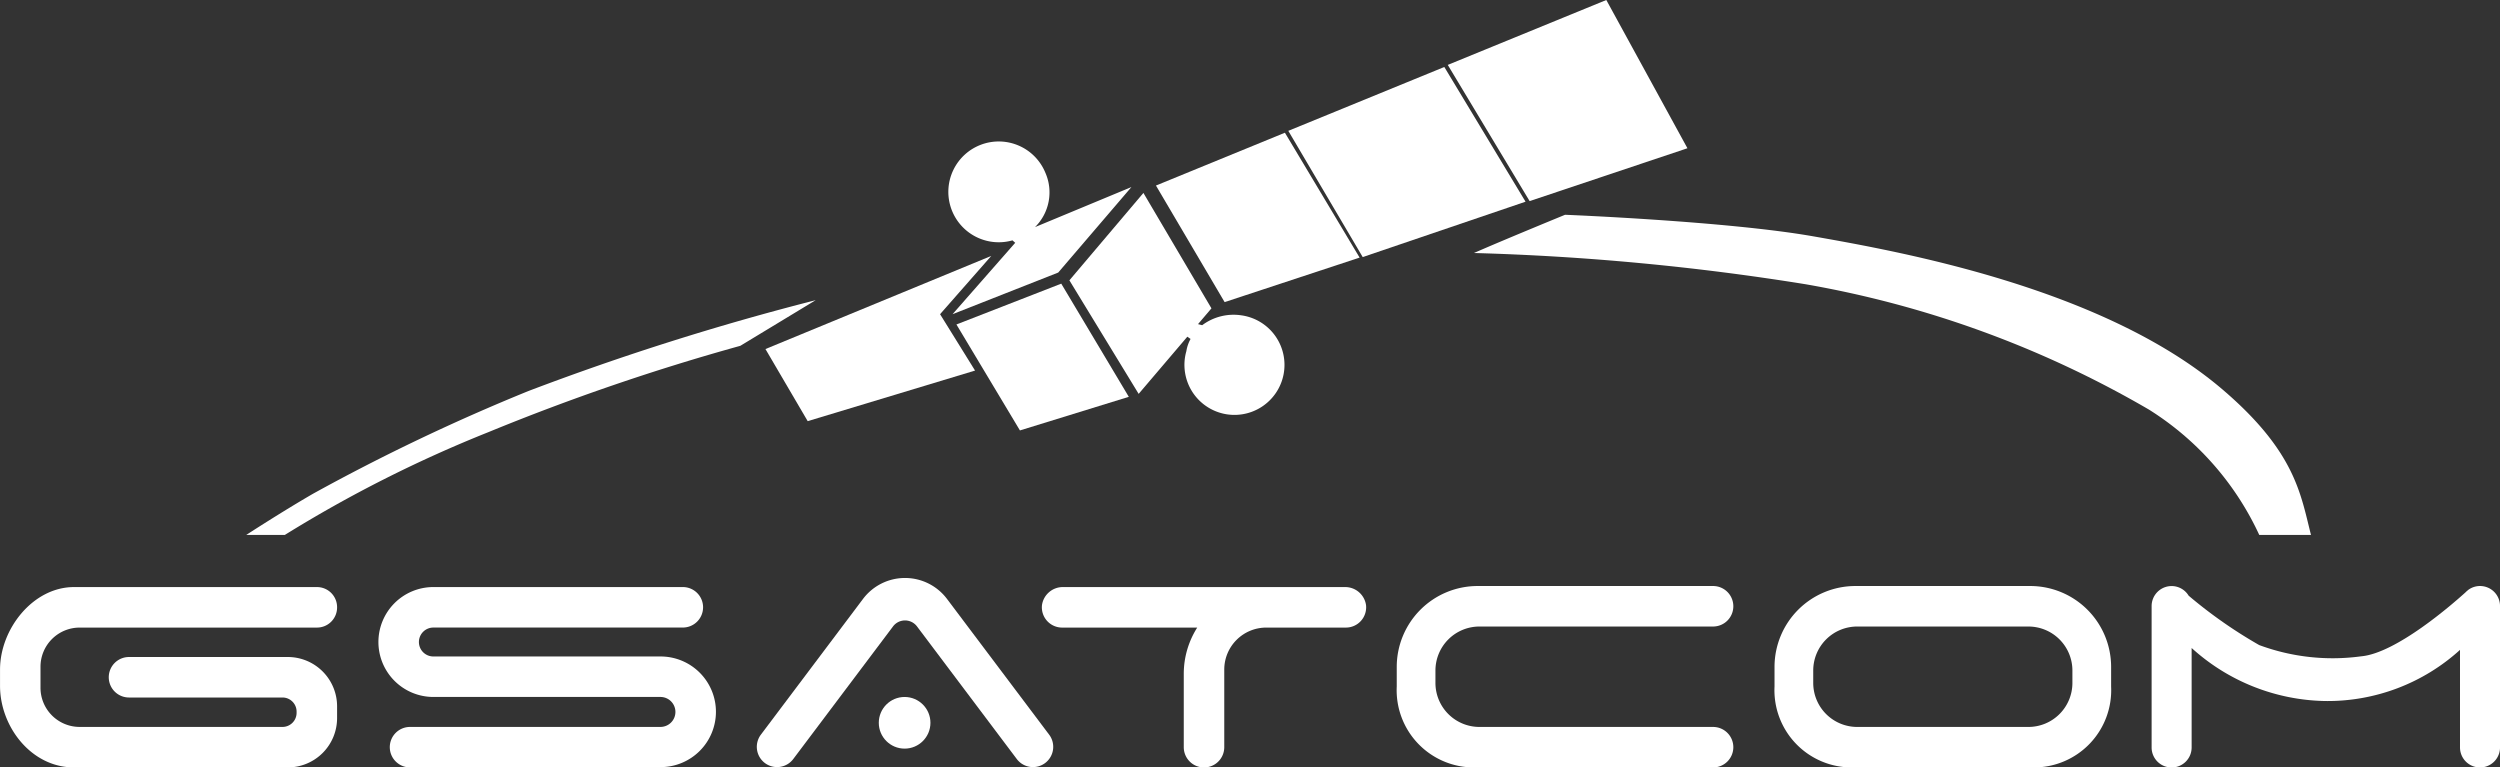 <svg xmlns="http://www.w3.org/2000/svg" width="155.569" height="47.757" viewBox="0 0 155.569 47.757">
  <rect x="0" y="0" width="155.569" height="47.757" fill="#333333" stroke="none"/>
  <g id="Grupo_192" data-name="Grupo 192" transform="translate(-663.144 0)">
    <g id="Grupo_101" data-name="Grupo 101" transform="translate(663.144 35.966)">
      <path id="Trazado_267" data-name="Trazado 267" d="M2318.666,1515.536h0a1.26,1.26,0,0,0-1.26-1.26h-14.65a5.035,5.035,0,0,0-5.035,5.035v1.221a4.805,4.805,0,0,0,4.832,5.034h14.853a1.26,1.26,0,0,0,1.26-1.26h0a1.26,1.26,0,0,0-1.26-1.26h-14.538a2.739,2.739,0,0,1-2.739-2.739v-.772a2.739,2.739,0,0,1,2.739-2.738h14.538A1.26,1.26,0,0,0,2318.666,1515.536Z" transform="translate(-2210.805 -1513.776)" fill="#fff"/>
      <path id="Trazado_268" data-name="Trazado 268" d="M2377.524,1514.276h-10.876a5.035,5.035,0,0,0-5.035,5.035v1.221a4.805,4.805,0,0,0,4.832,5.034h11.282a4.805,4.805,0,0,0,4.832-5.034v-1.221A5.035,5.035,0,0,0,2377.524,1514.276Zm2.626,6.031a2.739,2.739,0,0,1-2.739,2.739h-10.65a2.739,2.739,0,0,1-2.739-2.739v-.772a2.738,2.738,0,0,1,2.739-2.738h10.65a2.739,2.739,0,0,1,2.739,2.738Z" transform="translate(-2251.189 -1513.776)" fill="#fff"/>
      <path id="Trazado_269" data-name="Trazado 269" d="M2256.551,1514.456h-17.517a1.31,1.31,0,0,0-1.326,1.13,1.261,1.261,0,0,0,1.254,1.391h8.407a5.365,5.365,0,0,0-.837,2.878v4.565a1.261,1.261,0,0,0,1.26,1.261h0a1.261,1.261,0,0,0,1.26-1.261v-4.83a2.613,2.613,0,0,1,2.613-2.613h4.957a1.261,1.261,0,0,0,1.253-1.391A1.309,1.309,0,0,0,2256.551,1514.456Z" transform="translate(-2172.869 -1513.89)" fill="#fff"/>
      <g id="Grupo_70" data-name="Grupo 70" transform="translate(47.094 0)">
        <path id="Trazado_270" data-name="Trazado 270" d="M2196.1,1514.221l-6.355,8.446a1.261,1.261,0,0,0,.249,1.765h0a1.261,1.261,0,0,0,1.766-.249l6.208-8.251a.933.933,0,0,1,1.492,0l6.209,8.251a1.26,1.26,0,0,0,1.765.249h0a1.26,1.26,0,0,0,.249-1.765l-6.356-8.446A3.271,3.271,0,0,0,2196.1,1514.221Z" transform="translate(-2189.491 -1512.917)" fill="#fff"/>
        <circle id="Elipse_20" data-name="Elipse 20" cx="1.607" cy="1.607" r="1.607" transform="translate(7.591 7.405)" fill="#fff"/>
      </g>
      <path id="Trazado_271" data-name="Trazado 271" d="M2143.058,1518.775h-14.139a.9.9,0,0,1-.9-.9h0a.9.9,0,0,1,.9-.9h15.523a1.261,1.261,0,0,0,1.26-1.26h0a1.26,1.26,0,0,0-1.26-1.26h-15.523a3.42,3.42,0,0,0-3.42,3.419h0a3.42,3.42,0,0,0,3.42,3.42h14.129a.933.933,0,0,1,.933.933h0a.933.933,0,0,1-.933.932h-15.582a1.259,1.259,0,0,0-1.259,1.26h0a1.259,1.259,0,0,0,1.261,1.259l15.594-.018a3.444,3.444,0,0,0,3.44-3.443h0A3.444,3.444,0,0,0,2143.058,1518.775Z" transform="translate(-2101.951 -1513.89)" fill="#fff"/>
      <path id="Trazado_272" data-name="Trazado 272" d="M2064.018,1520.721v-1.307a2.437,2.437,0,0,1,2.437-2.437h14.769a1.251,1.251,0,0,0,1.25-1.251v-.019a1.251,1.251,0,0,0-1.25-1.251H2066.1c-2.542,0-4.6,2.6-4.6,5.137v1.008c0,2.542,1.943,5.078,4.6,5.078h13.305a3.069,3.069,0,0,0,3.069-3.069v-.733a3.068,3.068,0,0,0-3.069-3.069h-9.879a1.26,1.26,0,0,0-1.26,1.26h0a1.26,1.26,0,0,0,1.26,1.26h9.55a.878.878,0,0,1,.878.878v.075a.878.878,0,0,1-.878.878h-12.621A2.438,2.438,0,0,1,2064.018,1520.721Z" transform="translate(-2061.498 -1513.89)" fill="#fff"/>
      <path id="Trazado_273" data-name="Trazado 273" d="M2445.825,1514.276a1.233,1.233,0,0,0-.75.257v0l-.038.036a1.161,1.161,0,0,0-.118.107c-.768.694-4.293,3.783-6.489,3.975a13.136,13.136,0,0,1-6.344-.7,29.153,29.153,0,0,1-4.389-3.072,1.24,1.24,0,0,0-1.06-.6h0a1.245,1.245,0,0,0-1.245,1.245v8.8a1.245,1.245,0,0,0,1.245,1.245h0a1.245,1.245,0,0,0,1.245-1.245v-6.191a12.678,12.678,0,0,0,8.3,3.3,12.253,12.253,0,0,0,8.4-3.182v6.071a1.245,1.245,0,1,0,2.49,0v-8.8A1.245,1.245,0,0,0,2445.825,1514.276Z" transform="translate(-2291.502 -1513.776)" fill="#fff"/>
    </g>
    <g id="Grupo_100" data-name="Grupo 100" transform="translate(678.472)">
      <g id="Grupo_69" data-name="Grupo 69" transform="translate(32.301)">
        <path id="Trazado_260" data-name="Trazado 260" d="M2229.773,1463.14l-6.523,2.54,3.952,6.594,6.775-2.091Z" transform="translate(-2211.363 -1445.489)" fill="#fff"/>
        <path id="Trazado_261" data-name="Trazado 261" d="M2265.013,1437.613l4.648,7.771-8.4,2.77-4.273-7.254Z" transform="translate(-2232.685 -1429.354)" fill="#fff"/>
        <path id="Trazado_262" data-name="Trazado 262" d="M2289.088,1426.493l5.055,8.383-10.133,3.446-4.63-7.855Z" transform="translate(-2246.841 -1422.325)" fill="#fff"/>
        <path id="Trazado_263" data-name="Trazado 263" d="M2316.215,1415.166l5.048,9.225-9.82,3.289-5.094-8.475Z" transform="translate(-2263.887 -1415.166)" fill="#fff"/>
        <path id="Trazado_264" data-name="Trazado 264" d="M2253.072,1455.415a3.255,3.255,0,0,0-2.455.612l-.259-.067.836-.982-4.234-7.182-4.606,5.438,4.31,7.066,3.03-3.559.2.141a2.352,2.352,0,0,0-.262.76,3.113,3.113,0,1,0,3.442-2.227Z" transform="translate(-2223.437 -1435.79)" fill="#fff"/>
        <path id="Trazado_265" data-name="Trazado 265" d="M2227.383,1444.722a3.04,3.04,0,0,0,.642-3.387,3.136,3.136,0,1,0-2.046,4.212l.171.152-3.9,4.443,6.576-2.591,4.556-5.321Z" transform="translate(-2210.605 -1430.59)" fill="#fff"/>
        <path id="Trazado_266" data-name="Trazado 266" d="M2205,1458.448l-3.187,3.627,2.177,3.508-10.414,3.147-2.629-4.487Z" transform="translate(-2190.944 -1442.523)" fill="#fff"/>
      </g>
      <path id="Trazado_274" data-name="Trazado 274" d="M2362.86,1471.41h-3.219a18.216,18.216,0,0,0-6.866-7.8,64.309,64.309,0,0,0-21.37-7.8,156.457,156.457,0,0,0-20.633-1.943c1.909-.837,5.671-2.379,5.671-2.379s10.1.4,15.444,1.341,17.988,3.189,25.4,9.473C2361.9,1466.218,2362.213,1468.878,2362.86,1471.41Z" transform="translate(-2234.381 -1438.123)" fill="#fff"/>
      <path id="Trazado_275" data-name="Trazado 275" d="M2138.587,1465.93l-4.691,2.841a139.209,139.209,0,0,0-15.681,5.374,80.934,80.934,0,0,0-12.663,6.394h-2.4s2.243-1.46,4.181-2.578a125.775,125.775,0,0,1,13.375-6.376A164.71,164.71,0,0,1,2138.587,1465.93Z" transform="translate(-2103.155 -1447.252)" fill="#fff"/>
    </g>
  </g>
</svg>
